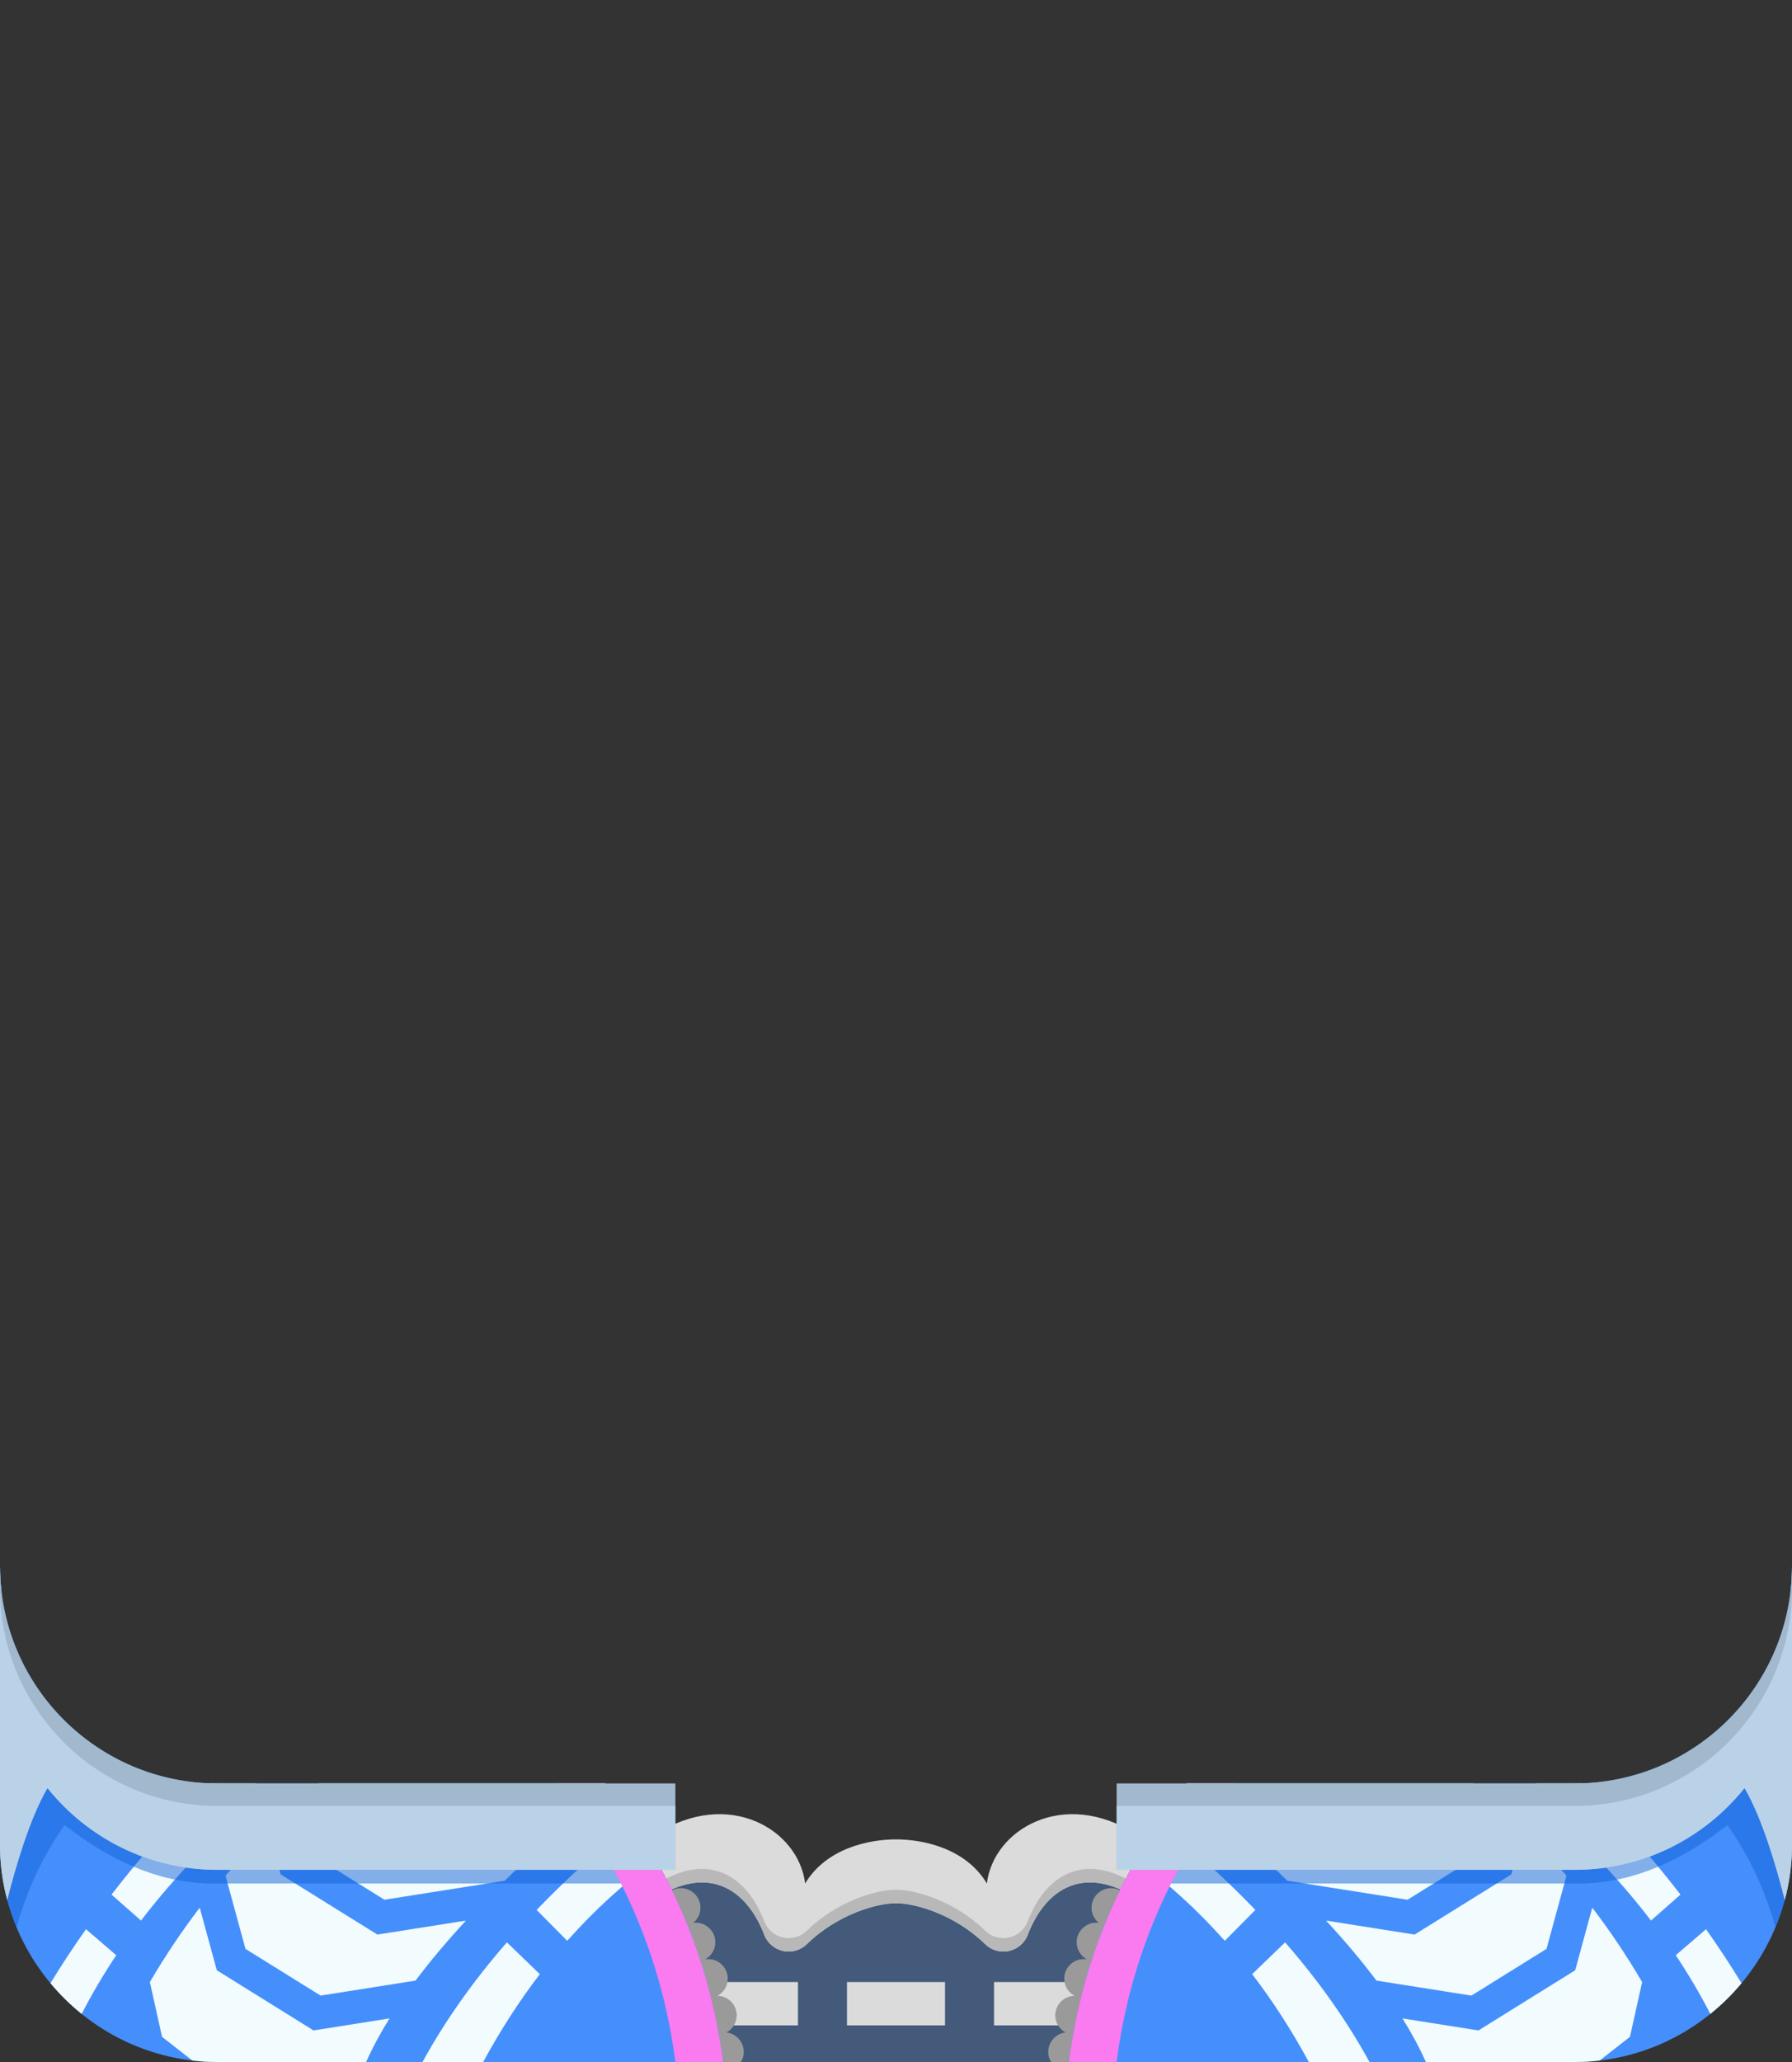 <?xml version="1.0" encoding="UTF-8" standalone="no"?><!DOCTYPE svg PUBLIC "-//W3C//DTD SVG 1.1//EN" "http://www.w3.org/Graphics/SVG/1.1/DTD/svg11.dtd"><svg width="100%" height="100%" viewBox="0 0 300 345" version="1.1" xmlns="http://www.w3.org/2000/svg" xmlns:xlink="http://www.w3.org/1999/xlink" xml:space="preserve" xmlns:serif="http://www.serif.com/" style="fill-rule:evenodd;clip-rule:evenodd;stroke-linejoin:round;stroke-miterlimit:2;"><rect x="0" y="0" width="300" height="345" fill="#333333" stroke="none"/><g id="CyberCat"><g id="CyberCat1" serif:id="CyberCat"><g><path d="M199.235,345l-98.47,0l-0,-38.118l9.04,-0c12.133,-7.732 23.877,-0.819 24.981,8.262c3.532,-5.906 10.677,-7.387 15.214,-7.387c4.537,-0 11.682,1.481 15.214,7.387c1.104,-9.081 12.848,-15.994 24.981,-8.262l9.04,-0l0,38.118Z" style="fill:#435a7a;"/><path d="M100.765,338.876l-0,-7.254l8.206,-0l-0,7.254l-8.206,0Zm16.411,0l0,-7.254l16.412,-0l0,7.254l-16.412,0Zm24.618,0l0,-7.254l16.412,-0l-0,7.254l-16.412,0Zm24.618,0l-0,-7.254l16.411,-0l0,7.254l-16.411,0Zm24.617,0l0,-7.254l8.206,-0l0,7.254l-8.206,0Z" style="fill:#dbdbdb;"/><path d="M150,318.432c-3.194,-0 -9.812,1.834 -14.938,6.87c-1.048,1.007 -2.526,1.428 -3.948,1.126c-1.421,-0.303 -2.599,-1.291 -3.146,-2.638c-2.915,-7.692 -9.31,-11.874 -18.163,-6.233l-9.04,0l-0,-10.675l9.04,-0c12.133,-7.732 23.877,-0.819 24.981,8.262c3.532,-5.906 10.677,-7.387 15.214,-7.387c4.537,-0 11.682,1.481 15.214,7.387c1.104,-9.081 12.848,-15.994 24.981,-8.262l9.04,-0l0,10.675l-9.04,0c-8.853,-5.641 -15.248,-1.459 -18.163,6.233c-0.547,1.347 -1.725,2.335 -3.146,2.638c-1.422,0.302 -2.9,-0.119 -3.948,-1.126c-5.126,-5.036 -11.744,-6.87 -14.938,-6.87Z" style="fill:#dbdbdb;"/><path d="M199.235,315.303l0,2.254l-9.04,0c-8.853,-5.641 -15.248,-1.459 -18.163,6.233c-0.547,1.347 -1.725,2.335 -3.146,2.638c-1.422,0.302 -2.9,-0.119 -3.948,-1.126c-5.126,-5.036 -11.744,-6.87 -14.938,-6.87c-3.194,-0 -9.812,1.834 -14.938,6.87c-1.048,1.007 -2.526,1.428 -3.948,1.126c-1.421,-0.303 -2.599,-1.291 -3.146,-2.638c-2.915,-7.692 -9.31,-11.874 -18.163,-6.233l-9.04,0l-0,-2.254l9.04,0c8.853,-5.641 15.248,-1.459 18.163,6.234c0.547,1.346 1.725,2.334 3.146,2.637c1.422,0.303 2.9,-0.119 3.948,-1.126c5.126,-5.036 11.744,-6.87 14.938,-6.87c3.194,0 9.812,1.834 14.938,6.87c1.048,1.007 2.526,1.429 3.948,1.126c1.421,-0.303 2.599,-1.291 3.146,-2.637c2.915,-7.693 9.31,-11.875 18.163,-6.234l9.04,0Z" style="fill:#b8b8b8;"/></g><g><path d="M112.097,316.53c0.535,-0.384 1.192,-0.611 1.901,-0.611c1.803,0 3.267,1.464 3.267,3.266c-0,1.025 -0.473,1.94 -1.212,2.539c0.142,-0.019 0.287,-0.029 0.434,-0.029c1.802,-0 3.266,1.463 3.266,3.266c-0,1.23 -0.681,2.302 -1.687,2.859c0.165,-0.025 0.334,-0.039 0.506,-0.039c1.802,0 3.266,1.464 3.266,3.266c-0,1.247 -0.7,2.332 -1.729,2.882c1.784,0.022 3.226,1.477 3.226,3.266c-0,1.239 -0.692,2.317 -1.709,2.871c1.624,0.188 2.887,1.57 2.887,3.244c0,0.619 -0.172,1.197 -0.471,1.69l-3.55,-0c-0.7,-5.621 -1.872,-11.201 -3.643,-16.727c0.047,-0.03 0.095,-0.058 0.144,-0.085c-0.055,0.009 -0.109,0.016 -0.165,0.021c-1.26,-3.921 -2.822,-7.815 -4.731,-11.679Z" style="fill:#9a9a9a;"/><path d="M121.052,345l-84.672,0c-19.957,0 -36.38,-16.423 -36.38,-36.38l-0,-46.61c-0,20.079 16.301,36.38 36.38,36.38l64.988,0c10.652,13.806 17.456,29.24 19.684,46.61Z" style="fill:#458ffc;"/><path d="M43.441,300.611c-7.268,6.304 -14,13.101 -19.834,20.725l-4.938,-4.341c5.054,-6.555 10.546,-12.736 16.372,-18.629c0.444,0.016 0.891,0.024 1.339,0.024l6.455,0l0.606,2.221Zm6.092,1.156c1.27,-1.152 2.554,-2.277 3.851,-3.377l47.984,0c0.191,0.248 0.381,0.496 0.57,0.745c-6.269,5.149 -12.152,10.355 -17.448,15.538l-20.127,3.178l-12.575,-7.817c-0,0 -1.204,-4.412 -2.255,-8.267Zm28.467,19.574c-3.122,3.38 -5.953,6.734 -8.436,10.04l-15.893,2.509l-12.576,-7.817c0,-0 -2.328,-8.536 -3.337,-12.236c2.323,-2.713 4.722,-5.278 7.185,-7.72l2.044,7.495l16.196,10.068l14.817,-2.339Zm-12.794,16.37c-1.537,2.471 -2.85,4.904 -3.913,7.289l-24.913,0c-1.409,0 -2.8,-0.082 -4.169,-0.241l-5.084,-3.969l-2.036,-9.163c2.617,-4.472 5.409,-8.604 8.347,-12.45l2.856,10.474l16.197,10.068l12.715,-2.008Zm-45.746,-10.578c-2.087,3.13 -4.024,6.397 -5.791,9.822c-1.906,-1.535 -3.657,-3.257 -5.224,-5.136c1.89,-3.092 3.876,-6.102 5.95,-9.037l5.065,4.351Zm-19.46,-60.89l-0,-4.233c-0,1.428 0.082,2.836 0.243,4.221c-0.081,0.004 -0.162,0.008 -0.243,0.012Zm90.37,64.06c-3.476,4.542 -6.631,9.446 -9.479,14.697l-10.159,-0c3.859,-7.05 8.626,-13.698 14.127,-20.018l5.511,5.321Zm-0.536,-10.749c4.93,-5.117 10.336,-10.024 16.116,-14.764c1.381,2.087 2.678,4.21 3.888,6.369c-5.442,3.976 -10.392,8.508 -14.876,13.567l-5.128,-5.172Z" style="fill:#f2fbfd;"/><path d="M2.763,322.451c-1.779,-4.272 -2.763,-8.946 -2.763,-13.831l0,-46.61c0,20.079 16.301,36.38 36.38,36.38l64.988,0c4.115,5.334 7.656,10.911 10.581,16.749l-77.054,-0c-9.133,-0.284 -17.1,-4.341 -24.076,-9.767c-3.692,5.16 -6.307,10.89 -8.056,17.079Z" style="fill:#1262d8;fill-opacity:0.5;"/><path d="M93.378,298.39l7.99,0c10.652,13.806 17.456,29.24 19.684,46.61l-7.99,0c-2.228,-17.37 -9.032,-32.804 -19.684,-46.61Z" style="fill:#f97bef;"/><path d="M1.209,317.878c-0.788,-2.96 -1.209,-6.064 -1.209,-9.258l0,-46.61c0,20.079 16.301,36.38 36.38,36.38l76.682,0l-0,14.459l-76.682,0c-11.503,0 -21.767,-5.35 -28.435,-13.696c-2.998,5.145 -5.388,13.383 -6.736,18.725Z" style="fill:#a2b9cd;"/><path d="M1.209,317.878c-0.788,-2.96 -1.209,-6.064 -1.209,-9.258l0,-42.843c0,20.078 16.301,36.38 36.38,36.38l76.682,-0l-0,10.692l-76.682,0c-11.503,0 -21.767,-5.35 -28.435,-13.696c-2.998,5.145 -5.388,13.383 -6.736,18.725Z" style="fill:#b9d2e8;"/></g><g><path d="M187.903,316.53c-0.535,-0.384 -1.192,-0.611 -1.901,-0.611c-1.803,0 -3.267,1.464 -3.267,3.266c0,1.025 0.473,1.94 1.212,2.539c-0.142,-0.019 -0.287,-0.029 -0.434,-0.029c-1.802,-0 -3.266,1.463 -3.266,3.266c0,1.23 0.681,2.302 1.687,2.859c-0.165,-0.025 -0.334,-0.039 -0.506,-0.039c-1.802,0 -3.266,1.464 -3.266,3.266c0,1.247 0.7,2.332 1.729,2.882c-1.784,0.022 -3.226,1.477 -3.226,3.266c0,1.239 0.692,2.317 1.709,2.871c-1.624,0.188 -2.887,1.57 -2.887,3.244c-0,0.619 0.172,1.197 0.471,1.69l3.55,-0c0.7,-5.621 1.872,-11.201 3.643,-16.727c-0.047,-0.03 -0.095,-0.058 -0.144,-0.085c0.055,0.009 0.109,0.016 0.165,0.021c1.26,-3.921 2.822,-7.815 4.731,-11.679Z" style="fill:#9a9a9a;"/><path d="M178.948,345l84.672,0c19.957,0 36.38,-16.423 36.38,-36.38l0,-46.61c0,20.079 -16.301,36.38 -36.38,36.38l-64.988,0c-10.652,13.806 -17.456,29.24 -19.684,46.61Z" style="fill:#458ffc;"/><path d="M256.559,300.611c7.268,6.304 14,13.101 19.834,20.725l4.938,-4.341c-5.054,-6.555 -10.546,-12.736 -16.372,-18.629c-0.444,0.016 -0.891,0.024 -1.339,0.024l-6.455,0l-0.606,2.221Zm-6.092,1.156c-1.27,-1.152 -2.554,-2.277 -3.851,-3.377l-47.984,0c-0.191,0.248 -0.381,0.496 -0.57,0.745c6.269,5.149 12.152,10.355 17.448,15.538l20.127,3.178l12.575,-7.817c0,0 1.204,-4.412 2.255,-8.267Zm-28.467,19.574c3.122,3.38 5.953,6.734 8.436,10.04l15.893,2.509l12.576,-7.817c-0,-0 2.328,-8.536 3.337,-12.236c-2.323,-2.713 -4.722,-5.278 -7.185,-7.72l-2.044,7.495l-16.196,10.068l-14.817,-2.339Zm12.794,16.37c1.537,2.471 2.85,4.904 3.913,7.289l24.913,0c1.409,0 2.8,-0.082 4.169,-0.241l5.084,-3.969l2.036,-9.163c-2.617,-4.472 -5.409,-8.604 -8.347,-12.45l-2.856,10.474l-16.197,10.068l-12.715,-2.008Zm45.746,-10.578c2.087,3.13 4.024,6.397 5.791,9.822c1.906,-1.535 3.657,-3.257 5.224,-5.136c-1.89,-3.092 -3.876,-6.102 -5.95,-9.037l-5.065,4.351Zm19.46,-60.89l0,-4.233c0,1.428 -0.082,2.836 -0.243,4.221c0.081,0.004 0.162,0.008 0.243,0.012Zm-90.37,64.06c3.476,4.542 6.631,9.446 9.479,14.697l10.159,-0c-3.859,-7.05 -8.626,-13.698 -14.127,-20.018l-5.511,5.321Zm0.536,-10.749c-4.93,-5.117 -10.336,-10.024 -16.116,-14.764c-1.381,2.087 -2.678,4.21 -3.888,6.369c5.442,3.976 10.392,8.508 14.876,13.567l5.128,-5.172Z" style="fill:#f2fbfd;"/><path d="M297.237,322.451c1.779,-4.272 2.763,-8.946 2.763,-13.831l0,-46.61c0,20.079 -16.301,36.38 -36.38,36.38l-64.988,0c-4.115,5.334 -7.656,10.911 -10.581,16.749l77.054,-0c9.133,-0.284 17.1,-4.341 24.076,-9.767c3.692,5.16 6.307,10.89 8.056,17.079Z" style="fill:#1262d8;fill-opacity:0.5;"/><path d="M206.622,298.39l-7.99,0c-10.652,13.806 -17.456,29.24 -19.684,46.61l7.99,0c2.228,-17.37 9.032,-32.804 19.684,-46.61Z" style="fill:#f97bef;"/><path d="M298.791,317.878c0.788,-2.96 1.209,-6.064 1.209,-9.258l0,-46.61c0,20.079 -16.301,36.38 -36.38,36.38l-76.682,0l0,14.459l76.682,0c11.503,0 21.767,-5.35 28.435,-13.696c2.998,5.145 5.388,13.383 6.736,18.725Z" style="fill:#a2b9cd;"/><path d="M298.791,317.878c0.788,-2.96 1.209,-6.064 1.209,-9.258l0,-42.843c0,20.078 -16.301,36.38 -36.38,36.38l-76.682,-0l0,10.692l76.682,0c11.503,0 21.767,-5.35 28.435,-13.696c2.998,5.145 5.388,13.383 6.736,18.725Z" style="fill:#b9d2e8;"/></g></g></g></svg>